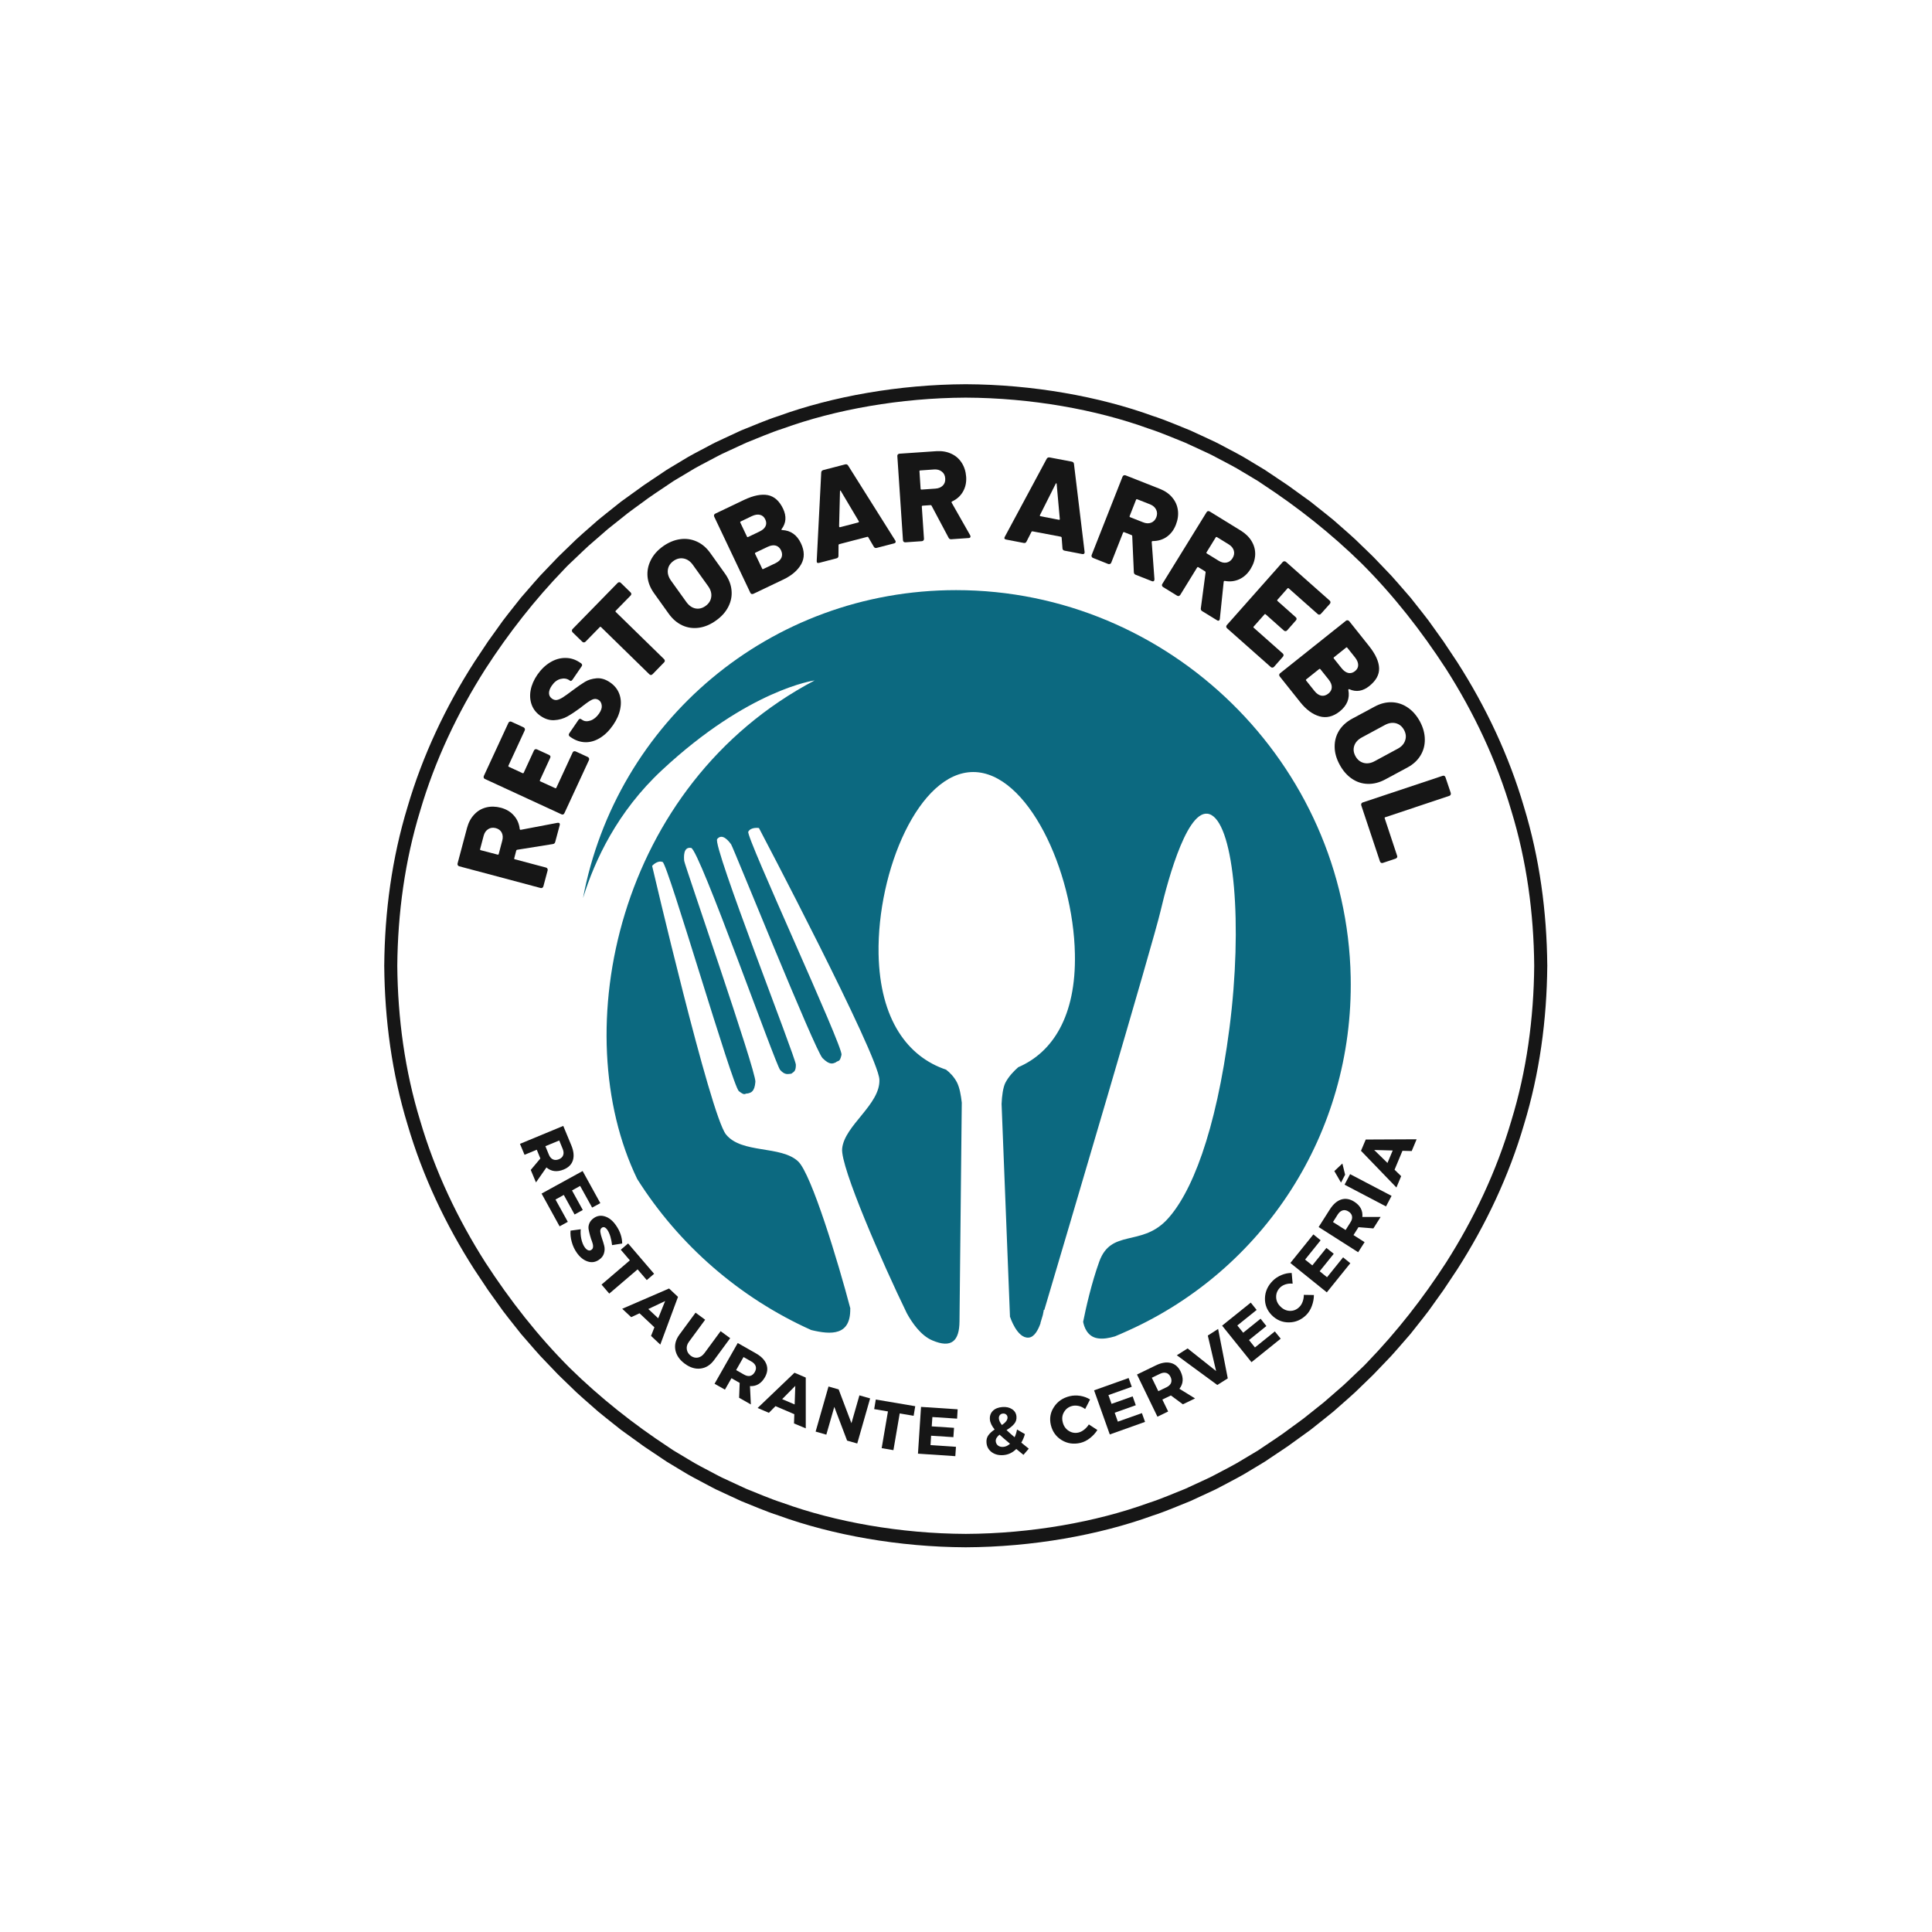 <svg xmlns="http://www.w3.org/2000/svg" xmlns:xlink="http://www.w3.org/1999/xlink" width="500" zoomAndPan="magnify" viewBox="0 0 375 375" height="500" preserveAspectRatio="xMidYMid meet" version="1.0"><defs><g/><clipPath id="6b32bbaf55"><path d="M 74.578 74.578 L 300.328 74.578 L 300.328 300.328 L 74.578 300.328 Z M 74.578 74.578 " clip-rule="nonzero"/></clipPath><clipPath id="8eb6812aab"><path d="M 113.164 114.543 L 262.184 114.543 L 262.184 260.793 L 113.164 260.793 Z M 113.164 114.543 " clip-rule="nonzero"/></clipPath></defs><g clip-path="url(#6b32bbaf55)"><path fill="#161616" d="M 293.344 217.551 C 290.484 227.293 286.113 236.539 280.691 245.051 C 276.215 251.98 271.121 258.492 265.402 264.414 C 264.664 265.223 263.836 265.949 263.051 266.711 C 262.254 267.461 261.477 268.238 260.66 268.969 L 258.184 271.125 L 256.941 272.203 L 255.656 273.227 L 253.09 275.277 C 252.219 275.941 251.32 276.57 250.438 277.223 C 248.699 278.555 246.844 279.73 245.031 280.961 C 244.77 281.137 244.492 281.32 244.207 281.516 C 243.91 281.691 243.605 281.879 243.285 282.07 C 242.645 282.453 241.953 282.863 241.223 283.301 C 239.773 284.215 238.059 285.07 236.207 286.055 C 235.742 286.293 235.273 286.559 234.781 286.793 C 234.285 287.023 233.781 287.258 233.266 287.496 C 232.238 287.973 231.172 288.465 230.07 288.973 C 227.816 289.855 225.465 290.914 222.898 291.734 C 212.773 295.406 200.137 297.676 187.453 297.727 C 174.773 297.676 162.133 295.406 152.008 291.734 C 149.441 290.914 147.09 289.855 144.836 288.973 C 143.734 288.465 142.668 287.973 141.641 287.496 C 141.125 287.258 140.621 287.023 140.125 286.793 C 139.633 286.559 139.168 286.293 138.703 286.055 C 136.852 285.07 135.133 284.215 133.688 283.305 C 132.953 282.863 132.266 282.453 131.625 282.07 C 131.305 281.879 130.996 281.695 130.699 281.516 C 130.414 281.324 130.141 281.137 129.879 280.965 C 122.988 276.449 116.516 271.32 110.633 265.559 C 104.426 259.359 99 252.414 94.219 245.055 C 88.793 236.539 84.422 227.293 81.562 217.551 C 78.582 207.84 77.203 197.645 77.113 187.453 C 77.203 177.262 78.582 167.07 81.562 157.355 C 84.422 147.613 88.793 138.371 94.215 129.855 C 98.691 122.926 103.785 116.414 109.504 110.492 C 110.242 109.684 111.07 108.957 111.855 108.195 C 112.652 107.445 113.43 106.672 114.246 105.938 L 116.727 103.781 L 117.965 102.703 L 119.25 101.68 L 121.82 99.629 C 122.688 98.965 123.586 98.336 124.469 97.684 C 126.211 96.352 128.062 95.18 129.875 93.945 C 130.137 93.77 130.414 93.586 130.699 93.391 C 130.996 93.215 131.301 93.031 131.621 92.836 C 132.262 92.453 132.953 92.043 133.684 91.605 C 135.133 90.691 136.848 89.836 138.699 88.852 C 139.168 88.613 139.633 88.348 140.125 88.113 C 140.621 87.883 141.125 87.648 141.641 87.41 C 142.668 86.934 143.734 86.441 144.836 85.934 C 147.09 85.051 149.441 83.996 152.008 83.172 C 162.133 79.5 174.77 77.23 187.453 77.18 C 200.137 77.23 212.773 79.5 222.898 83.172 C 225.465 83.996 227.816 85.051 230.07 85.934 C 231.172 86.441 232.238 86.934 233.266 87.41 C 233.781 87.648 234.285 87.883 234.781 88.113 C 235.273 88.348 235.738 88.613 236.207 88.852 C 238.055 89.836 239.773 90.691 241.219 91.602 C 241.953 92.043 242.645 92.453 243.281 92.836 C 243.602 93.027 243.91 93.215 244.207 93.391 C 244.492 93.582 244.766 93.77 245.027 93.945 C 251.918 98.457 258.391 103.586 264.273 109.348 C 270.48 115.547 275.906 122.492 280.688 129.855 C 286.113 138.367 290.484 147.613 293.344 157.355 C 296.324 167.07 297.703 177.262 297.789 187.453 C 297.703 197.645 296.324 207.84 293.344 217.551 Z M 300.328 187.379 L 300.324 187.371 C 300.234 176.961 298.832 166.547 295.801 156.617 C 292.883 146.656 288.418 137.203 282.852 128.52 L 280.172 124.496 C 280.172 124.496 279.398 123.414 278.238 121.793 C 277.121 120.137 275.414 118.094 273.781 115.996 C 272.02 114.004 270.332 111.945 268.914 110.543 C 267.535 109.102 266.617 108.145 266.617 108.145 C 266.617 108.145 266.383 107.906 265.965 107.504 C 265.547 107.102 264.949 106.523 264.234 105.832 C 262.836 104.406 260.805 102.691 258.816 100.93 C 257.793 100.082 256.742 99.27 255.77 98.488 C 255.281 98.098 254.812 97.723 254.363 97.367 C 253.902 97.035 253.465 96.719 253.059 96.426 C 251.445 95.262 250.367 94.484 250.367 94.484 C 250.367 94.484 250.133 94.293 249.75 94.047 C 249.375 93.797 248.875 93.461 248.375 93.125 C 247.371 92.453 246.367 91.781 246.367 91.781 C 246.098 91.602 245.82 91.41 245.527 91.215 C 245.227 91.031 244.91 90.84 244.582 90.645 C 243.93 90.25 243.227 89.828 242.477 89.375 C 240.996 88.441 239.242 87.562 237.348 86.551 C 236.871 86.305 236.395 86.035 235.891 85.797 C 235.383 85.559 234.867 85.316 234.344 85.074 C 233.289 84.586 232.199 84.082 231.07 83.559 C 228.766 82.652 226.359 81.57 223.734 80.727 C 213.371 76.961 200.43 74.629 187.453 74.578 C 174.477 74.629 161.535 76.961 151.172 80.727 C 148.551 81.57 146.141 82.652 143.832 83.559 C 142.707 84.082 141.617 84.586 140.566 85.074 C 140.039 85.32 139.523 85.559 139.016 85.797 C 138.512 86.035 138.035 86.305 137.559 86.551 C 135.664 87.562 133.91 88.441 132.43 89.375 C 131.68 89.828 130.977 90.25 130.32 90.645 C 129.996 90.84 129.68 91.031 129.379 91.215 C 129.086 91.41 128.805 91.602 128.539 91.781 C 128.539 91.781 127.535 92.453 126.531 93.125 C 126.031 93.461 125.531 93.797 125.156 94.047 C 124.777 94.293 124.543 94.484 124.543 94.484 C 124.543 94.484 123.465 95.262 121.848 96.426 C 121.441 96.719 121.004 97.035 120.543 97.367 C 120.094 97.723 119.625 98.098 119.137 98.488 C 118.164 99.27 117.113 100.082 116.094 100.93 C 114.102 102.691 112.07 104.406 110.672 105.832 C 109.957 106.523 109.359 107.102 108.941 107.504 C 108.523 107.906 108.289 108.145 108.289 108.145 C 108.289 108.145 107.371 109.102 105.992 110.543 C 104.574 111.945 102.887 114.004 101.125 115.996 C 99.492 118.094 97.781 120.137 96.668 121.793 C 95.508 123.414 94.73 124.496 94.73 124.496 L 92.055 128.52 C 86.488 137.203 82.023 146.66 79.105 156.617 C 76.074 166.547 74.672 176.961 74.582 187.371 L 74.578 187.379 L 74.578 187.527 L 74.582 187.539 C 74.672 197.945 76.074 208.359 79.105 218.289 C 82.023 228.25 86.488 237.703 92.055 246.387 L 94.734 250.41 C 94.734 250.41 95.508 251.492 96.668 253.113 C 97.785 254.773 99.492 256.812 101.125 258.91 C 102.887 260.902 104.574 262.961 105.992 264.363 C 107.371 265.805 108.289 266.762 108.289 266.762 C 108.289 266.762 108.523 267 108.941 267.402 C 109.359 267.805 109.957 268.383 110.672 269.074 C 112.07 270.5 114.102 272.215 116.094 273.977 C 117.113 274.824 118.164 275.641 119.137 276.422 C 119.625 276.809 120.094 277.184 120.543 277.539 C 121.004 277.871 121.441 278.188 121.848 278.48 C 123.465 279.648 124.543 280.422 124.543 280.422 C 124.543 280.422 124.777 280.613 125.156 280.859 C 125.531 281.113 126.031 281.445 126.531 281.781 C 127.535 282.453 128.539 283.125 128.539 283.125 C 128.809 283.305 129.086 283.496 129.379 283.691 C 129.684 283.875 129.996 284.066 130.324 284.262 C 130.977 284.656 131.684 285.078 132.43 285.531 C 133.914 286.465 135.664 287.344 137.559 288.355 C 138.035 288.602 138.512 288.871 139.016 289.113 C 139.523 289.348 140.039 289.59 140.566 289.832 C 141.617 290.32 142.711 290.828 143.836 291.348 C 146.141 292.254 148.551 293.336 151.172 294.18 C 161.535 297.945 174.477 300.277 187.453 300.328 C 200.43 300.277 213.371 297.945 223.734 294.18 C 226.359 293.336 228.766 292.254 231.074 291.348 C 232.199 290.828 233.289 290.32 234.344 289.832 C 234.867 289.586 235.387 289.348 235.891 289.113 C 236.395 288.871 236.871 288.602 237.348 288.355 C 239.242 287.344 240.996 286.465 242.477 285.531 C 243.227 285.078 243.93 284.656 244.586 284.262 C 244.91 284.066 245.227 283.875 245.527 283.691 C 245.82 283.496 246.102 283.305 246.367 283.125 C 246.367 283.125 247.371 282.453 248.375 281.781 C 248.875 281.445 249.375 281.113 249.75 280.859 C 250.133 280.613 250.367 280.422 250.367 280.422 C 250.367 280.422 251.445 279.648 253.059 278.48 C 253.465 278.188 253.902 277.871 254.363 277.539 C 254.812 277.184 255.281 276.809 255.77 276.422 C 256.742 275.641 257.793 274.824 258.816 273.977 C 260.805 272.215 262.836 270.5 264.234 269.074 C 264.949 268.383 265.547 267.805 265.965 267.402 C 266.383 267 266.617 266.762 266.617 266.762 C 266.617 266.762 267.535 265.805 268.914 264.363 C 270.332 262.961 272.02 260.902 273.781 258.91 C 275.414 256.812 277.125 254.77 278.238 253.113 C 279.402 251.492 280.172 250.41 280.172 250.41 L 282.852 246.387 C 288.418 237.703 292.883 228.25 295.801 218.289 C 298.832 208.359 300.234 197.945 300.324 187.535 L 300.328 187.527 L 300.328 187.379 " fill-opacity="1" fill-rule="nonzero"/></g><g clip-path="url(#8eb6812aab)"><path fill="#0c6980" d="M 262.168 189.648 C 261.352 148.188 227.047 114.543 185.578 114.543 C 149.324 114.543 119.574 140.207 113.164 174.32 C 115.426 166.969 119.855 157.516 128.465 149.504 C 145.332 133.766 158.121 132.07 158.121 132.07 C 119.699 152.301 109.836 200.234 123.688 228.852 C 131.762 241.637 143.543 251.91 157.461 258.16 C 161.355 259.102 165.125 259.258 165.031 254.012 L 165.062 254.012 C 162.707 245.027 157.492 227.848 154.918 225.426 C 151.555 222.285 143.953 223.984 140.906 220.184 C 137.855 216.348 126.578 168.07 126.578 168.07 C 126.578 168.07 127.582 166.906 128.621 167.316 C 129.656 167.785 142.16 210.82 143.418 211.797 C 144.676 212.77 144.457 212.203 145.176 212.234 C 145.711 212.078 146.465 211.984 146.621 209.973 C 146.781 207.93 132.832 167.754 132.801 167.094 C 132.738 166.406 132.578 164.301 134.152 164.582 C 135.723 164.836 150.52 206.645 151.43 207.68 C 152.371 208.715 152.906 208.465 153.598 208.402 C 154.066 208.023 154.477 207.992 154.477 206.676 C 154.508 205.387 138.203 164.047 139.207 162.855 C 140.215 161.629 141.5 163.324 141.91 163.891 C 142.32 164.457 158.215 203.973 159.66 205.387 C 161.074 206.801 161.668 206.422 162.172 206.234 C 162.77 205.73 162.988 206.266 163.336 204.727 C 163.648 203.156 144.77 162.445 145.238 161.441 C 145.742 160.469 147.312 160.719 147.312 160.719 C 147.312 160.719 170.465 204.727 170.688 209.535 C 170.906 214.371 163.902 218.422 163.461 222.945 C 163.086 226.434 171.316 245.25 176.027 254.922 C 177.031 256.746 178.73 259.227 180.961 260.168 C 184.699 261.773 186.207 260.262 186.238 256.496 L 186.68 214.023 C 186.52 212.578 186.27 211.168 185.766 210.129 C 185.199 209.031 184.383 208.184 183.629 207.617 C 176.215 205.137 170.781 197.941 170.531 185.156 C 170.246 168.949 178.383 149.852 188.906 149.852 C 199.434 149.852 208.324 168.949 208.637 185.156 C 208.891 197.219 204.301 204.289 197.641 207.145 C 196.855 207.836 195.789 208.906 195.129 210.191 C 194.688 211.105 194.469 212.707 194.406 214.277 L 196.039 255.645 L 196.07 255.645 C 196.07 255.645 197.391 259.762 199.621 259.633 C 200.75 259.574 201.504 258.16 201.977 256.809 L 201.945 256.809 C 201.945 256.809 202.102 256.242 202.414 255.238 C 202.543 254.641 202.605 254.234 202.605 254.234 L 202.699 254.266 C 206.562 241.262 223.938 182.582 225.254 176.863 C 226.762 170.426 230.785 155.727 235.152 158.207 C 239.52 160.688 241.246 179.254 238.637 199.543 C 236 219.836 231.223 231.867 226.324 236.926 C 221.391 241.949 215.672 238.559 213.379 244.84 C 211.84 249.113 210.773 253.887 210.238 256.559 C 210.395 257.434 210.992 259.445 213.066 259.762 C 214.133 259.949 215.359 259.699 216.426 259.383 C 217.277 259.008 218.156 258.66 219.004 258.254 C 244.984 246.535 262.766 220.246 262.168 189.648 " fill-opacity="1" fill-rule="evenodd"/></g><g fill="#161616" fill-opacity="1"><g transform="translate(100.579, 221.178)"><g><path d="M 2.438 5.906 L 4.312 3.672 L 4.281 3.625 L 3.609 1.984 L 1.234 2.969 L 0.344 0.844 L 8.75 -2.641 L 10.312 1.125 C 10.77 2.227 10.875 3.191 10.625 4.016 C 10.375 4.836 9.773 5.441 8.828 5.828 C 7.535 6.359 6.422 6.223 5.484 5.422 L 3.453 8.328 Z M 5.281 1.297 L 5.953 2.938 C 6.141 3.395 6.406 3.703 6.75 3.859 C 7.094 4.016 7.484 4.004 7.922 3.828 C 8.348 3.648 8.617 3.383 8.734 3.031 C 8.859 2.688 8.828 2.285 8.641 1.828 L 7.969 0.188 Z M 5.281 1.297 "/></g></g></g><g fill="#161616" fill-opacity="1"><g transform="translate(104.681, 230.875)"><g><path d="M 10.25 3.516 L 7.922 -0.688 L 6.344 0.188 L 8.438 3.984 L 6.844 4.859 L 4.75 1.062 L 3.141 1.953 L 5.531 6.281 L 3.938 7.156 L 0.438 0.797 L 8.406 -3.578 L 11.844 2.656 Z M 10.25 3.516 "/></g></g></g><g fill="#161616" fill-opacity="1"><g transform="translate(109.49, 239.475)"><g><path d="M 10.078 -1.625 C 10.859 -0.508 11.258 0.66 11.281 1.891 L 9.312 2.203 C 9.258 1.66 9.148 1.109 8.984 0.547 C 8.816 -0.004 8.629 -0.426 8.422 -0.719 C 8.047 -1.27 7.68 -1.422 7.328 -1.172 C 7.086 -1.004 6.988 -0.734 7.031 -0.359 C 7.082 0.004 7.188 0.414 7.344 0.875 C 7.508 1.332 7.656 1.805 7.781 2.297 C 7.906 2.785 7.895 3.273 7.75 3.766 C 7.613 4.266 7.297 4.688 6.797 5.031 C 6.078 5.531 5.32 5.641 4.531 5.359 C 3.738 5.086 3.039 4.516 2.438 3.641 C 2.008 3.023 1.691 2.336 1.484 1.578 C 1.273 0.828 1.195 0.098 1.25 -0.609 L 3.234 -0.875 C 3.172 -0.281 3.207 0.344 3.344 1 C 3.488 1.656 3.703 2.188 3.984 2.594 C 4.191 2.895 4.41 3.094 4.641 3.188 C 4.879 3.289 5.102 3.266 5.312 3.109 C 5.52 2.973 5.625 2.754 5.625 2.453 C 5.625 2.16 5.555 1.844 5.422 1.5 C 5.285 1.164 5.16 0.789 5.047 0.375 C 4.93 -0.039 4.836 -0.441 4.766 -0.828 C 4.691 -1.211 4.734 -1.602 4.891 -2 C 5.055 -2.406 5.348 -2.754 5.766 -3.047 C 6.441 -3.516 7.172 -3.617 7.953 -3.359 C 8.742 -3.109 9.453 -2.531 10.078 -1.625 Z M 10.078 -1.625 "/></g></g></g><g fill="#161616" fill-opacity="1"><g transform="translate(114.93, 247.196)"><g><path d="M 10.609 1.266 L 8.828 -0.812 L 3.328 3.891 L 1.828 2.141 L 7.328 -2.562 L 5.562 -4.625 L 6.984 -5.844 L 12.031 0.047 Z M 10.609 1.266 "/></g></g></g><g fill="#161616" fill-opacity="1"><g transform="translate(120.819, 254.081)"><g><path d="M 6.203 3.547 L 3.312 0.828 L 1.688 1.578 L -0.047 -0.047 L 9.047 -3.984 L 10.781 -2.359 L 7.344 6.906 L 5.547 5.219 Z M 6.938 1.797 L 8.281 -1.547 L 5.016 0 Z M 6.938 1.797 "/></g></g></g><g fill="#161616" fill-opacity="1"><g transform="translate(129.009, 261.677)"><g><path d="M 12.719 -1.938 L 9.594 2.312 C 8.875 3.281 8.004 3.828 6.984 3.953 C 5.973 4.086 4.953 3.781 3.922 3.031 C 2.891 2.27 2.273 1.375 2.078 0.344 C 1.891 -0.676 2.156 -1.672 2.875 -2.641 L 6 -6.891 L 7.859 -5.516 L 4.734 -1.266 C 4.367 -0.773 4.223 -0.281 4.297 0.219 C 4.367 0.727 4.629 1.148 5.078 1.484 C 5.523 1.805 5.988 1.922 6.469 1.828 C 6.945 1.734 7.367 1.441 7.734 0.953 L 10.859 -3.297 Z M 12.719 -1.938 "/></g></g></g><g fill="#161616" fill-opacity="1"><g transform="translate(137.914, 268.134)"><g><path d="M 5.547 3.172 L 5.656 0.281 L 5.594 0.25 L 4.062 -0.625 L 2.797 1.594 L 0.781 0.453 L 5.281 -7.453 L 8.828 -5.438 C 9.867 -4.844 10.539 -4.141 10.844 -3.328 C 11.145 -2.523 11.047 -1.68 10.547 -0.797 C 9.848 0.41 8.883 0.977 7.656 0.906 L 7.828 4.469 Z M 4.969 -2.203 L 6.5 -1.328 C 6.938 -1.078 7.336 -0.992 7.703 -1.078 C 8.066 -1.172 8.363 -1.422 8.594 -1.828 C 8.82 -2.234 8.879 -2.609 8.766 -2.953 C 8.648 -3.305 8.375 -3.609 7.938 -3.859 L 6.406 -4.734 Z M 4.969 -2.203 "/></g></g></g><g fill="#161616" fill-opacity="1"><g transform="translate(147.116, 273.321)"><g><path d="M 7.062 1.172 L 3.406 -0.391 L 2.125 0.906 L -0.062 -0.031 L 7.094 -6.875 L 9.281 -5.938 L 9.281 3.922 L 7 2.969 Z M 7.125 -0.719 L 7.25 -4.328 L 4.703 -1.75 Z M 7.125 -0.719 "/></g></g></g><g fill="#161616" fill-opacity="1"><g transform="translate(157.437, 277.62)"><g><path d="M 8.953 2.562 L 6.984 2 L 4.5 -4.547 L 2.953 0.844 L 0.875 0.25 L 3.375 -8.5 L 5.344 -7.938 L 7.828 -1.375 L 9.375 -6.781 L 11.453 -6.188 Z M 8.953 2.562 "/></g></g></g><g fill="#161616" fill-opacity="1"><g transform="translate(168.366, 280.616)"><g><path d="M 8.969 -5.812 L 6.266 -6.266 L 5.047 0.859 L 2.766 0.469 L 3.984 -6.656 L 1.312 -7.109 L 1.625 -8.969 L 9.281 -7.672 Z M 8.969 -5.812 "/></g></g></g><g fill="#161616" fill-opacity="1"><g transform="translate(177.271, 282.093)"><g><path d="M 8.5 -6.734 L 3.703 -7.047 L 3.578 -5.234 L 7.906 -4.953 L 7.781 -3.141 L 3.453 -3.422 L 3.344 -1.594 L 8.281 -1.266 L 8.156 0.547 L 0.906 0.062 L 1.5 -9.016 L 8.609 -8.547 Z M 8.5 -6.734 "/></g></g></g><g fill="#161616" fill-opacity="1"><g transform="translate(186.978, 282.595)"><g/></g></g><g fill="#161616" fill-opacity="1"><g transform="translate(190.965, 282.637)"><g><path d="M 7.688 -0.25 L 6.297 -1.391 C 5.586 -0.68 4.758 -0.285 3.812 -0.203 C 2.914 -0.129 2.156 -0.316 1.531 -0.766 C 0.914 -1.223 0.578 -1.832 0.516 -2.594 C 0.461 -3.145 0.578 -3.625 0.859 -4.031 C 1.148 -4.438 1.562 -4.816 2.094 -5.172 C 1.531 -5.859 1.223 -6.508 1.172 -7.125 C 1.117 -7.789 1.305 -8.344 1.734 -8.781 C 2.172 -9.219 2.785 -9.469 3.578 -9.531 C 4.336 -9.594 4.973 -9.453 5.484 -9.109 C 5.992 -8.773 6.273 -8.305 6.328 -7.703 C 6.379 -7.148 6.234 -6.672 5.891 -6.266 C 5.555 -5.859 5.062 -5.457 4.406 -5.062 C 4.906 -4.582 5.426 -4.117 5.969 -3.672 C 6.188 -4.129 6.344 -4.629 6.438 -5.172 L 7.969 -4.281 C 7.801 -3.676 7.566 -3.125 7.266 -2.625 L 8.719 -1.453 Z M 2.922 -7.281 C 2.953 -6.914 3.145 -6.504 3.5 -6.047 C 4.27 -6.555 4.633 -7.062 4.594 -7.562 C 4.57 -7.789 4.477 -7.969 4.312 -8.094 C 4.156 -8.227 3.953 -8.285 3.703 -8.266 C 3.441 -8.242 3.238 -8.141 3.094 -7.953 C 2.957 -7.773 2.898 -7.551 2.922 -7.281 Z M 3.766 -1.797 C 4.234 -1.828 4.672 -2.031 5.078 -2.406 C 4.078 -3.25 3.398 -3.836 3.047 -4.172 C 2.516 -3.742 2.27 -3.316 2.312 -2.891 C 2.344 -2.535 2.492 -2.254 2.766 -2.047 C 3.035 -1.848 3.367 -1.766 3.766 -1.797 Z M 3.766 -1.797 "/></g></g></g><g fill="#161616" fill-opacity="1"><g transform="translate(200.784, 281.675)"><g/></g></g><g fill="#161616" fill-opacity="1"><g transform="translate(204.735, 281.123)"><g><path d="M 2.906 -10.125 C 3.562 -10.281 4.242 -10.301 4.953 -10.188 C 5.66 -10.07 6.289 -9.836 6.844 -9.484 L 5.891 -7.625 C 5.523 -7.914 5.117 -8.113 4.672 -8.219 C 4.223 -8.32 3.801 -8.328 3.406 -8.234 C 2.707 -8.066 2.176 -7.68 1.812 -7.078 C 1.445 -6.484 1.352 -5.828 1.531 -5.109 C 1.707 -4.359 2.094 -3.789 2.688 -3.406 C 3.289 -3.02 3.941 -2.91 4.641 -3.078 C 5.004 -3.172 5.363 -3.359 5.719 -3.641 C 6.07 -3.922 6.367 -4.254 6.609 -4.641 L 8.266 -3.562 C 7.891 -2.969 7.41 -2.441 6.828 -1.984 C 6.242 -1.523 5.629 -1.219 4.984 -1.062 C 3.66 -0.75 2.445 -0.926 1.344 -1.594 C 0.25 -2.258 -0.453 -3.238 -0.766 -4.531 C -1.066 -5.801 -0.863 -6.969 -0.156 -8.031 C 0.539 -9.102 1.562 -9.801 2.906 -10.125 Z M 2.906 -10.125 "/></g></g></g><g fill="#161616" fill-opacity="1"><g transform="translate(214.55, 278.723)"><g><path d="M 5.125 -9.547 L 0.594 -7.938 L 1.203 -6.234 L 5.297 -7.688 L 5.906 -5.969 L 1.812 -4.516 L 2.422 -2.781 L 7.094 -4.438 L 7.703 -2.734 L 0.859 -0.297 L -2.188 -8.859 L 4.516 -11.25 Z M 5.125 -9.547 "/></g></g></g><g fill="#161616" fill-opacity="1"><g transform="translate(223.847, 275.373)"><g><path d="M 5.75 -2.797 L 3.422 -4.516 L 3.359 -4.484 L 1.766 -3.719 L 2.891 -1.406 L 0.812 -0.391 L -3.156 -8.578 L 0.516 -10.359 C 1.586 -10.879 2.539 -11.035 3.375 -10.828 C 4.219 -10.629 4.863 -10.07 5.312 -9.156 C 5.914 -7.895 5.836 -6.781 5.078 -5.812 L 8.109 -3.938 Z M 0.984 -5.344 L 2.578 -6.109 C 3.023 -6.328 3.316 -6.609 3.453 -6.953 C 3.586 -7.305 3.555 -7.691 3.359 -8.109 C 3.148 -8.535 2.867 -8.797 2.516 -8.891 C 2.16 -8.992 1.758 -8.938 1.312 -8.719 L -0.281 -7.953 Z M 0.984 -5.344 "/></g></g></g><g fill="#161616" fill-opacity="1"><g transform="translate(233.31, 270.713)"><g><path d="M 5 -3.172 L 2.969 -1.891 L -4.891 -7.656 L -2.797 -8.984 L 2.734 -4.594 L 1.125 -11.484 L 3.125 -12.766 Z M 5 -3.172 "/></g></g></g><g fill="#161616" fill-opacity="1"><g transform="translate(242.21, 264.961)"><g><path d="M 1.703 -10.703 L -2.047 -7.688 L -0.906 -6.281 L 2.469 -9 L 3.594 -7.578 L 0.219 -4.859 L 1.375 -3.422 L 5.234 -6.531 L 6.375 -5.125 L 0.703 -0.562 L -5 -7.656 L 0.562 -12.125 Z M 1.703 -10.703 "/></g></g></g><g fill="#161616" fill-opacity="1"><g transform="translate(249.871, 258.737)"><g><path d="M -2.828 -10.141 C -2.348 -10.617 -1.773 -10.992 -1.109 -11.266 C -0.453 -11.535 0.195 -11.664 0.844 -11.656 L 1.031 -9.578 C 0.562 -9.629 0.109 -9.586 -0.328 -9.453 C -0.766 -9.316 -1.129 -9.102 -1.422 -8.812 C -1.93 -8.301 -2.18 -7.691 -2.172 -6.984 C -2.16 -6.285 -1.891 -5.676 -1.359 -5.156 C -0.816 -4.602 -0.195 -4.316 0.5 -4.297 C 1.207 -4.285 1.816 -4.535 2.328 -5.047 C 2.598 -5.305 2.812 -5.648 2.969 -6.078 C 3.125 -6.504 3.203 -6.945 3.203 -7.406 L 5.156 -7.375 C 5.156 -6.664 5.023 -5.961 4.766 -5.266 C 4.516 -4.578 4.156 -3.992 3.688 -3.516 C 2.719 -2.555 1.594 -2.07 0.312 -2.062 C -0.969 -2.051 -2.078 -2.516 -3.016 -3.453 C -3.93 -4.379 -4.375 -5.477 -4.344 -6.75 C -4.312 -8.031 -3.805 -9.16 -2.828 -10.141 Z M -2.828 -10.141 "/></g></g></g><g fill="#161616" fill-opacity="1"><g transform="translate(256.972, 251.55)"><g><path d="M -0.641 -10.812 L -3.656 -7.062 L -2.25 -5.938 L 0.484 -9.328 L 1.906 -8.188 L -0.828 -4.797 L 0.609 -3.641 L 3.719 -7.5 L 5.125 -6.359 L 0.562 -0.703 L -6.516 -6.406 L -2.047 -11.953 Z M -0.641 -10.812 "/></g></g></g><g fill="#161616" fill-opacity="1"><g transform="translate(263.134, 243.823)"><g><path d="M 3.438 -5.391 L 0.562 -5.625 L 0.516 -5.578 L -0.422 -4.094 L 1.734 -2.719 L 0.484 -0.766 L -7.188 -5.656 L -5 -9.094 C -4.352 -10.102 -3.617 -10.738 -2.797 -11 C -1.973 -11.258 -1.133 -11.117 -0.281 -10.578 C 0.895 -9.828 1.422 -8.836 1.297 -7.609 L 4.844 -7.609 Z M -1.953 -5.078 L -1.016 -6.562 C -0.742 -6.977 -0.641 -7.367 -0.703 -7.734 C -0.766 -8.109 -0.992 -8.422 -1.391 -8.672 C -1.785 -8.922 -2.16 -8.992 -2.516 -8.891 C -2.879 -8.785 -3.195 -8.523 -3.469 -8.109 L -4.406 -6.625 Z M -1.953 -5.078 "/></g></g></g><g fill="#161616" fill-opacity="1"><g transform="translate(268.602, 234.963)"><g><path d="M -8.047 -9.125 L -7.516 -6.953 L -8.312 -5.422 L -9.609 -7.656 Z M 1.5 -2.844 L 0.422 -0.797 L -7.625 -5.016 L -6.547 -7.062 Z M 1.5 -2.844 "/></g></g></g><g fill="#161616" fill-opacity="1"><g transform="translate(271.074, 230.432)"><g><path d="M 1.141 -7.062 L -0.391 -3.391 L 0.891 -2.141 L -0.031 0.062 L -6.906 -7.062 L -5.984 -9.25 L 3.891 -9.297 L 2.938 -7.016 Z M -0.75 -7.125 L -4.344 -7.219 L -1.766 -4.703 Z M -0.75 -7.125 "/></g></g></g><g fill="#161616" fill-opacity="1"><g transform="translate(105.048, 173.629)"><g><path d="M 2.719 -10.203 C 2.656 -9.961 2.5 -9.828 2.25 -9.797 L -4.672 -8.688 C -4.754 -8.676 -4.812 -8.625 -4.844 -8.531 L -5.234 -7.047 C -5.266 -6.941 -5.227 -6.875 -5.125 -6.844 L 0.938 -5.234 C 1.062 -5.203 1.148 -5.133 1.203 -5.031 C 1.266 -4.926 1.281 -4.812 1.25 -4.688 L 0.422 -1.594 C 0.391 -1.469 0.32 -1.375 0.219 -1.312 C 0.125 -1.25 0.016 -1.234 -0.109 -1.266 L -15.922 -5.484 C -16.035 -5.516 -16.125 -5.582 -16.188 -5.688 C -16.25 -5.789 -16.266 -5.906 -16.234 -6.031 L -14.391 -12.953 C -14.109 -13.992 -13.645 -14.852 -13 -15.531 C -12.363 -16.219 -11.594 -16.676 -10.688 -16.906 C -9.789 -17.133 -8.832 -17.113 -7.812 -16.844 C -6.77 -16.562 -5.93 -16.055 -5.297 -15.328 C -4.66 -14.609 -4.285 -13.742 -4.172 -12.734 C -4.148 -12.609 -4.082 -12.551 -3.969 -12.562 L 3.172 -13.922 L 3.391 -13.922 C 3.586 -13.867 3.656 -13.719 3.594 -13.469 Z M -11.859 -8.812 C -11.891 -8.707 -11.852 -8.641 -11.75 -8.609 L -8.469 -7.75 C -8.352 -7.719 -8.281 -7.754 -8.25 -7.859 L -7.562 -10.453 C -7.406 -11.035 -7.438 -11.551 -7.656 -12 C -7.883 -12.445 -8.27 -12.742 -8.812 -12.891 C -9.375 -13.035 -9.867 -12.969 -10.297 -12.688 C -10.723 -12.414 -11.016 -11.988 -11.172 -11.406 Z M -11.859 -8.812 "/></g></g></g><g fill="#161616" fill-opacity="1"><g transform="translate(108.864, 159.335)"><g><path d="M -7.234 -18.156 C -7.117 -18.094 -7.039 -18.008 -7 -17.906 C -6.957 -17.801 -6.961 -17.688 -7.016 -17.562 L -10.172 -10.734 C -10.223 -10.629 -10.195 -10.551 -10.094 -10.5 L -7.438 -9.266 C -7.332 -9.223 -7.254 -9.254 -7.203 -9.359 L -5.219 -13.672 C -5.156 -13.797 -5.07 -13.875 -4.969 -13.906 C -4.863 -13.938 -4.75 -13.926 -4.625 -13.875 L -2.281 -12.797 C -2.156 -12.734 -2.07 -12.648 -2.031 -12.547 C -2 -12.453 -2.016 -12.344 -2.078 -12.219 L -4.062 -7.906 C -4.113 -7.801 -4.086 -7.723 -3.984 -7.672 L -1.109 -6.359 C -1.004 -6.305 -0.926 -6.332 -0.875 -6.438 L 2.281 -13.266 C 2.332 -13.391 2.41 -13.469 2.516 -13.5 C 2.629 -13.539 2.75 -13.535 2.875 -13.484 L 5.25 -12.391 C 5.352 -12.336 5.426 -12.254 5.469 -12.141 C 5.508 -12.035 5.504 -11.922 5.453 -11.797 L 0.688 -1.5 C 0.633 -1.375 0.551 -1.289 0.438 -1.25 C 0.32 -1.219 0.211 -1.227 0.109 -1.281 L -14.75 -8.141 C -14.863 -8.191 -14.938 -8.27 -14.969 -8.375 C -15.008 -8.477 -15.004 -8.594 -14.953 -8.719 L -10.188 -19.016 C -10.133 -19.141 -10.051 -19.223 -9.938 -19.266 C -9.832 -19.305 -9.723 -19.301 -9.609 -19.25 Z M -7.234 -18.156 "/></g></g></g><g fill="#161616" fill-opacity="1"><g transform="translate(114.655, 146.69)"><g><path d="M 4.344 -5.953 C 3.594 -4.867 2.754 -4.039 1.828 -3.469 C 0.898 -2.895 -0.047 -2.613 -1.016 -2.625 C -1.992 -2.645 -2.922 -2.953 -3.797 -3.547 L -4.062 -3.734 C -4.164 -3.805 -4.227 -3.898 -4.25 -4.016 C -4.27 -4.129 -4.238 -4.242 -4.156 -4.359 L -2.391 -6.938 C -2.316 -7.051 -2.234 -7.125 -2.141 -7.156 C -2.047 -7.188 -1.969 -7.176 -1.906 -7.125 L -1.656 -6.969 C -1.227 -6.664 -0.691 -6.617 -0.047 -6.828 C 0.586 -7.047 1.145 -7.5 1.625 -8.188 C 2.031 -8.781 2.203 -9.305 2.141 -9.766 C 2.086 -10.234 1.895 -10.582 1.562 -10.812 C 1.164 -11.07 0.75 -11.102 0.312 -10.906 C -0.113 -10.719 -0.754 -10.285 -1.609 -9.609 L -2.047 -9.266 C -2.93 -8.609 -3.758 -8.062 -4.531 -7.625 C -5.312 -7.195 -6.156 -6.957 -7.062 -6.906 C -7.969 -6.852 -8.852 -7.125 -9.719 -7.719 C -10.551 -8.289 -11.129 -9.016 -11.453 -9.891 C -11.773 -10.773 -11.844 -11.719 -11.656 -12.719 C -11.469 -13.727 -11.035 -14.727 -10.359 -15.719 C -9.641 -16.758 -8.801 -17.566 -7.844 -18.141 C -6.895 -18.711 -5.91 -18.992 -4.891 -18.984 C -3.879 -18.984 -2.93 -18.676 -2.047 -18.062 L -1.875 -17.953 C -1.77 -17.879 -1.703 -17.785 -1.672 -17.672 C -1.648 -17.566 -1.68 -17.457 -1.766 -17.344 L -3.531 -14.766 C -3.613 -14.66 -3.691 -14.586 -3.766 -14.547 C -3.848 -14.504 -3.922 -14.504 -3.984 -14.547 L -4.172 -14.672 C -4.641 -14.992 -5.203 -15.07 -5.859 -14.906 C -6.516 -14.738 -7.082 -14.301 -7.562 -13.594 C -7.926 -13.062 -8.102 -12.57 -8.094 -12.125 C -8.082 -11.688 -7.879 -11.332 -7.484 -11.062 C -7.18 -10.852 -6.867 -10.773 -6.547 -10.828 C -6.223 -10.891 -5.836 -11.062 -5.391 -11.344 C -4.953 -11.625 -4.312 -12.082 -3.469 -12.719 C -2.488 -13.457 -1.695 -14.004 -1.094 -14.359 C -0.488 -14.723 0.242 -14.945 1.109 -15.031 C 1.984 -15.113 2.867 -14.848 3.766 -14.234 C 4.617 -13.648 5.211 -12.91 5.547 -12.016 C 5.879 -11.129 5.941 -10.16 5.734 -9.109 C 5.535 -8.055 5.07 -7.004 4.344 -5.953 Z M 4.344 -5.953 "/></g></g></g><g fill="#161616" fill-opacity="1"><g transform="translate(122.758, 134.864)"><g><path d="M -2.875 -21.719 C -2.781 -21.812 -2.672 -21.859 -2.547 -21.859 C -2.43 -21.859 -2.332 -21.812 -2.25 -21.719 L -0.359 -19.875 C -0.266 -19.789 -0.219 -19.691 -0.219 -19.578 C -0.219 -19.461 -0.266 -19.359 -0.359 -19.266 L -3.234 -16.328 C -3.316 -16.242 -3.316 -16.16 -3.234 -16.078 L 6.141 -6.922 C 6.234 -6.828 6.281 -6.719 6.281 -6.594 C 6.281 -6.477 6.234 -6.379 6.141 -6.297 L 3.906 -4 C 3.812 -3.906 3.707 -3.852 3.594 -3.844 C 3.477 -3.844 3.375 -3.891 3.281 -3.984 L -6.094 -13.141 C -6.176 -13.223 -6.258 -13.223 -6.344 -13.141 L -9.109 -10.312 C -9.203 -10.219 -9.305 -10.172 -9.422 -10.172 C -9.535 -10.172 -9.641 -10.211 -9.734 -10.297 L -11.625 -12.141 C -11.707 -12.234 -11.75 -12.336 -11.75 -12.453 C -11.758 -12.566 -11.719 -12.672 -11.625 -12.766 Z M -2.875 -21.719 "/></g></g></g><g fill="#161616" fill-opacity="1"><g transform="translate(132.627, 124.673)"><g><path d="M 6.359 -4.234 C 5.273 -3.453 4.164 -2.984 3.031 -2.828 C 1.906 -2.672 0.836 -2.82 -0.172 -3.281 C -1.191 -3.75 -2.078 -4.504 -2.828 -5.547 L -5.688 -9.547 C -6.414 -10.566 -6.832 -11.625 -6.938 -12.719 C -7.039 -13.82 -6.836 -14.883 -6.328 -15.906 C -5.828 -16.938 -5.035 -17.844 -3.953 -18.625 C -2.867 -19.395 -1.754 -19.859 -0.609 -20.016 C 0.523 -20.172 1.598 -20.02 2.609 -19.562 C 3.617 -19.113 4.488 -18.379 5.219 -17.359 L 8.078 -13.359 C 8.828 -12.316 9.254 -11.238 9.359 -10.125 C 9.473 -9.02 9.27 -7.953 8.75 -6.922 C 8.238 -5.898 7.441 -5.004 6.359 -4.234 Z M 4.328 -7.062 C 4.961 -7.52 5.328 -8.098 5.422 -8.797 C 5.523 -9.492 5.328 -10.191 4.828 -10.891 L 1.859 -15.031 C 1.367 -15.719 0.773 -16.129 0.078 -16.266 C -0.617 -16.398 -1.285 -16.238 -1.922 -15.781 C -2.555 -15.32 -2.914 -14.742 -3 -14.047 C -3.082 -13.359 -2.879 -12.672 -2.391 -11.984 L 0.578 -7.844 C 1.078 -7.145 1.664 -6.723 2.344 -6.578 C 3.031 -6.441 3.691 -6.602 4.328 -7.062 Z M 4.328 -7.062 "/></g></g></g><g fill="#161616" fill-opacity="1"><g transform="translate(144.732, 115.961)"><g><path d="M 7 -13.297 C 6.945 -13.242 6.93 -13.191 6.953 -13.141 C 6.973 -13.086 7.02 -13.066 7.094 -13.078 C 8.738 -13.004 9.953 -12.145 10.734 -10.5 C 11.441 -9.008 11.457 -7.66 10.781 -6.453 C 10.102 -5.242 8.93 -4.242 7.266 -3.453 L 1.5 -0.703 C 1.375 -0.648 1.254 -0.641 1.141 -0.672 C 1.035 -0.711 0.957 -0.789 0.906 -0.906 L -6.109 -15.688 C -6.16 -15.801 -6.164 -15.91 -6.125 -16.016 C -6.094 -16.129 -6.016 -16.211 -5.891 -16.266 L -0.297 -18.938 C 1.516 -19.789 3.047 -20.098 4.297 -19.859 C 5.547 -19.617 6.535 -18.738 7.266 -17.219 C 7.953 -15.758 7.863 -14.453 7 -13.297 Z M -0.953 -14.75 C -1.055 -14.695 -1.082 -14.617 -1.031 -14.516 L 0.25 -11.812 C 0.301 -11.707 0.379 -11.68 0.484 -11.734 L 2.641 -12.766 C 3.242 -13.047 3.645 -13.391 3.844 -13.797 C 4.051 -14.211 4.039 -14.66 3.812 -15.141 C 3.582 -15.629 3.238 -15.926 2.781 -16.031 C 2.332 -16.145 1.805 -16.062 1.203 -15.781 Z M 5.75 -6.625 C 6.344 -6.906 6.738 -7.266 6.938 -7.703 C 7.133 -8.141 7.113 -8.613 6.875 -9.125 C 6.633 -9.625 6.289 -9.938 5.844 -10.062 C 5.395 -10.188 4.863 -10.102 4.25 -9.812 L 1.922 -8.703 C 1.816 -8.648 1.785 -8.57 1.828 -8.469 L 3.203 -5.594 C 3.242 -5.488 3.316 -5.461 3.422 -5.516 Z M 5.75 -6.625 "/></g></g></g><g fill="#161616" fill-opacity="1"><g transform="translate(157.994, 109.518)"><g><path d="M 12.172 -3.172 C 11.922 -3.109 11.734 -3.188 11.609 -3.406 L 10.547 -5.219 C 10.504 -5.312 10.43 -5.344 10.328 -5.312 L 4.938 -3.906 C 4.832 -3.883 4.773 -3.82 4.766 -3.719 L 4.75 -1.625 C 4.75 -1.363 4.617 -1.203 4.359 -1.141 L 1 -0.266 C 0.832 -0.223 0.707 -0.234 0.625 -0.297 C 0.551 -0.367 0.52 -0.488 0.531 -0.656 L 1.406 -17.797 C 1.414 -18.047 1.551 -18.207 1.812 -18.281 L 6.031 -19.375 C 6.289 -19.445 6.488 -19.375 6.625 -19.156 L 15.766 -4.625 C 15.797 -4.594 15.82 -4.535 15.844 -4.453 C 15.895 -4.254 15.797 -4.117 15.547 -4.047 Z M 4.891 -7.312 C 4.91 -7.207 4.969 -7.164 5.062 -7.188 L 8.594 -8.109 C 8.656 -8.129 8.691 -8.16 8.703 -8.203 C 8.723 -8.254 8.719 -8.305 8.688 -8.359 L 5.219 -14.203 C 5.188 -14.285 5.148 -14.32 5.109 -14.312 C 5.066 -14.301 5.047 -14.25 5.047 -14.156 L 4.875 -7.359 Z M 4.891 -7.312 "/></g></g></g><g fill="#161616" fill-opacity="1"><g transform="translate(174.094, 105.372)"><g><path d="M 10.531 -0.703 C 10.289 -0.691 10.117 -0.797 10.016 -1.016 L 6.719 -7.219 C 6.688 -7.301 6.625 -7.336 6.531 -7.328 L 5 -7.219 C 4.883 -7.219 4.828 -7.16 4.828 -7.047 L 5.25 -0.797 C 5.258 -0.672 5.223 -0.562 5.141 -0.469 C 5.066 -0.383 4.961 -0.336 4.828 -0.328 L 1.656 -0.109 C 1.52 -0.098 1.406 -0.129 1.312 -0.203 C 1.227 -0.285 1.18 -0.391 1.172 -0.516 L 0.078 -16.844 C 0.066 -16.969 0.098 -17.07 0.172 -17.156 C 0.254 -17.25 0.363 -17.301 0.5 -17.312 L 7.641 -17.797 C 8.711 -17.867 9.676 -17.707 10.531 -17.312 C 11.383 -16.926 12.062 -16.344 12.562 -15.562 C 13.07 -14.781 13.363 -13.863 13.438 -12.812 C 13.508 -11.738 13.301 -10.781 12.812 -9.938 C 12.332 -9.102 11.633 -8.473 10.719 -8.047 C 10.602 -7.984 10.57 -7.898 10.625 -7.797 L 14.219 -1.469 L 14.281 -1.266 C 14.289 -1.055 14.164 -0.945 13.906 -0.938 Z M 4.531 -14.062 C 4.414 -14.062 4.363 -14.004 4.375 -13.891 L 4.594 -10.516 C 4.602 -10.398 4.664 -10.344 4.781 -10.344 L 7.469 -10.531 C 8.07 -10.57 8.551 -10.77 8.906 -11.125 C 9.258 -11.477 9.414 -11.938 9.375 -12.5 C 9.344 -13.07 9.125 -13.516 8.719 -13.828 C 8.32 -14.148 7.82 -14.289 7.219 -14.25 Z M 4.531 -14.062 "/></g></g></g><g fill="#161616" fill-opacity="1"><g transform="translate(189.297, 104.669)"><g/></g></g><g fill="#161616" fill-opacity="1"><g transform="translate(194.285, 104.542)"><g><path d="M 12.359 2.344 C 12.098 2.301 11.957 2.145 11.938 1.875 L 11.781 -0.188 C 11.77 -0.289 11.707 -0.352 11.594 -0.375 L 6.141 -1.406 C 6.035 -1.426 5.961 -1.395 5.922 -1.312 L 4.969 0.562 C 4.863 0.801 4.68 0.895 4.422 0.844 L 1.016 0.188 C 0.848 0.156 0.738 0.094 0.688 0 C 0.645 -0.102 0.664 -0.223 0.75 -0.359 L 8.875 -15.484 C 9 -15.711 9.195 -15.801 9.469 -15.75 L 13.75 -14.938 C 14.008 -14.883 14.148 -14.734 14.172 -14.484 L 16.234 2.578 C 16.242 2.609 16.242 2.664 16.234 2.75 C 16.191 2.957 16.039 3.039 15.781 3 Z M 7.562 -4.5 C 7.539 -4.406 7.57 -4.352 7.656 -4.344 L 11.234 -3.656 C 11.305 -3.645 11.359 -3.656 11.391 -3.688 C 11.422 -3.719 11.43 -3.758 11.422 -3.812 L 10.812 -10.609 C 10.812 -10.691 10.789 -10.738 10.75 -10.75 C 10.707 -10.758 10.664 -10.723 10.625 -10.641 L 7.562 -4.547 Z M 7.562 -4.5 "/></g></g></g><g fill="#161616" fill-opacity="1"><g transform="translate(210.61, 107.691)"><g><path d="M 9.828 3.875 C 9.598 3.781 9.477 3.613 9.469 3.375 L 9.156 -3.641 C 9.156 -3.723 9.113 -3.785 9.031 -3.828 L 7.609 -4.391 C 7.492 -4.43 7.414 -4.398 7.375 -4.297 L 5.078 1.531 C 5.035 1.645 4.957 1.723 4.844 1.766 C 4.738 1.816 4.625 1.82 4.5 1.781 L 1.547 0.609 C 1.422 0.555 1.332 0.473 1.281 0.359 C 1.238 0.254 1.238 0.145 1.281 0.031 L 7.281 -15.188 C 7.332 -15.301 7.41 -15.379 7.516 -15.422 C 7.629 -15.473 7.75 -15.473 7.875 -15.422 L 14.531 -12.797 C 15.531 -12.398 16.328 -11.844 16.922 -11.125 C 17.523 -10.414 17.891 -9.598 18.016 -8.672 C 18.141 -7.754 18.008 -6.805 17.625 -5.828 C 17.227 -4.816 16.633 -4.035 15.844 -3.484 C 15.062 -2.941 14.16 -2.672 13.141 -2.672 C 13.016 -2.672 12.945 -2.609 12.938 -2.484 L 13.469 4.75 L 13.438 4.953 C 13.363 5.148 13.207 5.203 12.969 5.109 Z M 10.125 -10.781 C 10.008 -10.82 9.93 -10.785 9.891 -10.672 L 8.656 -7.531 C 8.613 -7.414 8.648 -7.336 8.766 -7.297 L 11.266 -6.312 C 11.828 -6.082 12.344 -6.055 12.812 -6.234 C 13.281 -6.41 13.617 -6.758 13.828 -7.281 C 14.035 -7.812 14.023 -8.305 13.797 -8.766 C 13.578 -9.223 13.188 -9.566 12.625 -9.797 Z M 10.125 -10.781 "/></g></g></g><g fill="#161616" fill-opacity="1"><g transform="translate(224.348, 113.073)"><g><path d="M 8.984 5.547 C 8.773 5.41 8.691 5.223 8.734 4.984 L 9.656 -1.969 C 9.676 -2.051 9.645 -2.117 9.562 -2.172 L 8.266 -2.969 C 8.16 -3.031 8.078 -3.016 8.016 -2.922 L 4.734 2.406 C 4.66 2.508 4.566 2.578 4.453 2.609 C 4.348 2.641 4.238 2.617 4.125 2.547 L 1.406 0.875 C 1.289 0.801 1.219 0.703 1.188 0.578 C 1.164 0.461 1.191 0.352 1.266 0.25 L 9.859 -13.672 C 9.922 -13.773 10.004 -13.836 10.109 -13.859 C 10.223 -13.891 10.336 -13.867 10.453 -13.797 L 16.547 -10.047 C 17.461 -9.473 18.156 -8.781 18.625 -7.969 C 19.102 -7.156 19.32 -6.285 19.281 -5.359 C 19.238 -4.441 18.941 -3.535 18.391 -2.641 C 17.816 -1.711 17.086 -1.047 16.203 -0.641 C 15.328 -0.242 14.395 -0.133 13.406 -0.312 C 13.281 -0.332 13.203 -0.285 13.172 -0.172 L 12.422 7.062 L 12.359 7.266 C 12.242 7.441 12.078 7.457 11.859 7.312 Z M 11.875 -8.812 C 11.77 -8.875 11.688 -8.859 11.625 -8.766 L 9.844 -5.875 C 9.781 -5.781 9.801 -5.703 9.906 -5.641 L 12.188 -4.234 C 12.707 -3.91 13.211 -3.789 13.703 -3.875 C 14.203 -3.969 14.598 -4.254 14.891 -4.734 C 15.191 -5.223 15.273 -5.707 15.141 -6.188 C 15.004 -6.676 14.676 -7.082 14.156 -7.406 Z M 11.875 -8.812 "/></g></g></g><g fill="#161616" fill-opacity="1"><g transform="translate(236.931, 120.851)"><g><path d="M 19.469 -1.719 C 19.383 -1.613 19.281 -1.555 19.156 -1.547 C 19.039 -1.535 18.938 -1.57 18.844 -1.656 L 13.203 -6.656 C 13.117 -6.727 13.039 -6.723 12.969 -6.641 L 11.031 -4.453 C 10.945 -4.359 10.945 -4.273 11.031 -4.203 L 14.578 -1.047 C 14.68 -0.961 14.734 -0.863 14.734 -0.75 C 14.742 -0.633 14.703 -0.531 14.609 -0.438 L 12.906 1.5 C 12.812 1.602 12.707 1.656 12.594 1.656 C 12.488 1.664 12.383 1.629 12.281 1.547 L 8.734 -1.609 C 8.648 -1.68 8.57 -1.676 8.5 -1.594 L 6.406 0.766 C 6.332 0.848 6.336 0.926 6.422 1 L 12.062 6 C 12.156 6.082 12.203 6.18 12.203 6.297 C 12.211 6.41 12.172 6.52 12.078 6.625 L 10.359 8.578 C 10.273 8.672 10.172 8.723 10.047 8.734 C 9.93 8.742 9.828 8.707 9.734 8.625 L 1.234 1.094 C 1.141 1.008 1.086 0.906 1.078 0.781 C 1.078 0.664 1.117 0.562 1.203 0.469 L 12.047 -11.766 C 12.129 -11.859 12.227 -11.906 12.344 -11.906 C 12.469 -11.914 12.578 -11.879 12.672 -11.797 L 21.172 -4.266 C 21.266 -4.18 21.312 -4.082 21.312 -3.969 C 21.32 -3.852 21.285 -3.75 21.203 -3.656 Z M 19.469 -1.719 "/></g></g></g><g fill="#161616" fill-opacity="1"><g transform="translate(247.37, 130.008)"><g><path d="M 14.531 3.766 C 14.477 3.742 14.43 3.75 14.391 3.781 C 14.348 3.812 14.332 3.859 14.344 3.922 C 14.656 5.547 14.098 6.93 12.672 8.078 C 11.379 9.098 10.066 9.414 8.734 9.031 C 7.398 8.645 6.16 7.734 5.016 6.297 L 1.031 1.297 C 0.945 1.191 0.91 1.078 0.922 0.953 C 0.941 0.836 1 0.742 1.094 0.672 L 13.891 -9.531 C 13.984 -9.602 14.086 -9.629 14.203 -9.609 C 14.328 -9.598 14.43 -9.539 14.516 -9.438 L 18.375 -4.594 C 19.625 -3.02 20.27 -1.598 20.312 -0.328 C 20.363 0.941 19.727 2.102 18.406 3.156 C 17.145 4.164 15.852 4.367 14.531 3.766 Z M 14.141 -4.281 C 14.066 -4.375 13.988 -4.383 13.906 -4.312 L 11.562 -2.438 C 11.469 -2.363 11.457 -2.281 11.531 -2.188 L 13.016 -0.328 C 13.43 0.191 13.863 0.504 14.312 0.609 C 14.77 0.711 15.207 0.598 15.625 0.266 C 16.051 -0.066 16.258 -0.469 16.25 -0.938 C 16.25 -1.406 16.039 -1.898 15.625 -2.422 Z M 7.766 4.109 C 8.172 4.617 8.609 4.922 9.078 5.016 C 9.547 5.109 10.004 4.977 10.453 4.625 C 10.891 4.281 11.113 3.875 11.125 3.406 C 11.145 2.938 10.945 2.438 10.531 1.906 L 8.922 -0.109 C 8.848 -0.203 8.766 -0.211 8.672 -0.141 L 6.188 1.844 C 6.094 1.914 6.082 2 6.156 2.094 Z M 7.766 4.109 "/></g></g></g><g fill="#161616" fill-opacity="1"><g transform="translate(256.633, 141.573)"><g><path d="M 3.391 6.844 C 2.754 5.676 2.43 4.52 2.422 3.375 C 2.41 2.238 2.695 1.191 3.281 0.234 C 3.875 -0.711 4.734 -1.488 5.859 -2.094 L 10.188 -4.422 C 11.289 -5.016 12.395 -5.297 13.5 -5.266 C 14.613 -5.234 15.645 -4.895 16.594 -4.25 C 17.539 -3.613 18.332 -2.711 18.969 -1.547 C 19.594 -0.379 19.91 0.773 19.922 1.922 C 19.941 3.078 19.66 4.129 19.078 5.078 C 18.504 6.023 17.664 6.797 16.562 7.391 L 12.234 9.719 C 11.109 10.32 9.984 10.609 8.859 10.578 C 7.742 10.555 6.707 10.219 5.75 9.562 C 4.801 8.914 4.016 8.008 3.391 6.844 Z M 6.453 5.188 C 6.828 5.875 7.352 6.312 8.031 6.5 C 8.719 6.688 9.438 6.578 10.188 6.172 L 14.672 3.75 C 15.41 3.352 15.891 2.816 16.109 2.141 C 16.336 1.473 16.266 0.797 15.891 0.109 C 15.516 -0.578 14.988 -1.008 14.312 -1.188 C 13.633 -1.363 12.926 -1.254 12.188 -0.859 L 7.703 1.562 C 6.953 1.969 6.461 2.5 6.234 3.156 C 6.004 3.82 6.078 4.5 6.453 5.188 Z M 6.453 5.188 "/></g></g></g><g fill="#161616" fill-opacity="1"><g transform="translate(263.71, 154.755)"><g><path d="M 0.516 1.578 C 0.473 1.441 0.477 1.32 0.531 1.219 C 0.582 1.113 0.672 1.039 0.797 1 L 16.312 -4.172 C 16.426 -4.211 16.535 -4.207 16.641 -4.156 C 16.742 -4.102 16.816 -4.008 16.859 -3.875 L 17.875 -0.859 C 17.914 -0.734 17.91 -0.613 17.859 -0.5 C 17.805 -0.395 17.723 -0.32 17.609 -0.281 L 5.156 3.875 C 5.051 3.906 5.02 3.973 5.062 4.078 L 7.469 11.344 C 7.52 11.469 7.516 11.582 7.453 11.688 C 7.391 11.789 7.297 11.863 7.172 11.906 L 4.703 12.734 C 4.578 12.773 4.461 12.77 4.359 12.719 C 4.266 12.664 4.191 12.578 4.141 12.453 Z M 0.516 1.578 "/></g></g></g><g fill="#161616" fill-opacity="1"><g transform="translate(267.957, 168.366)"><g/></g></g></svg>